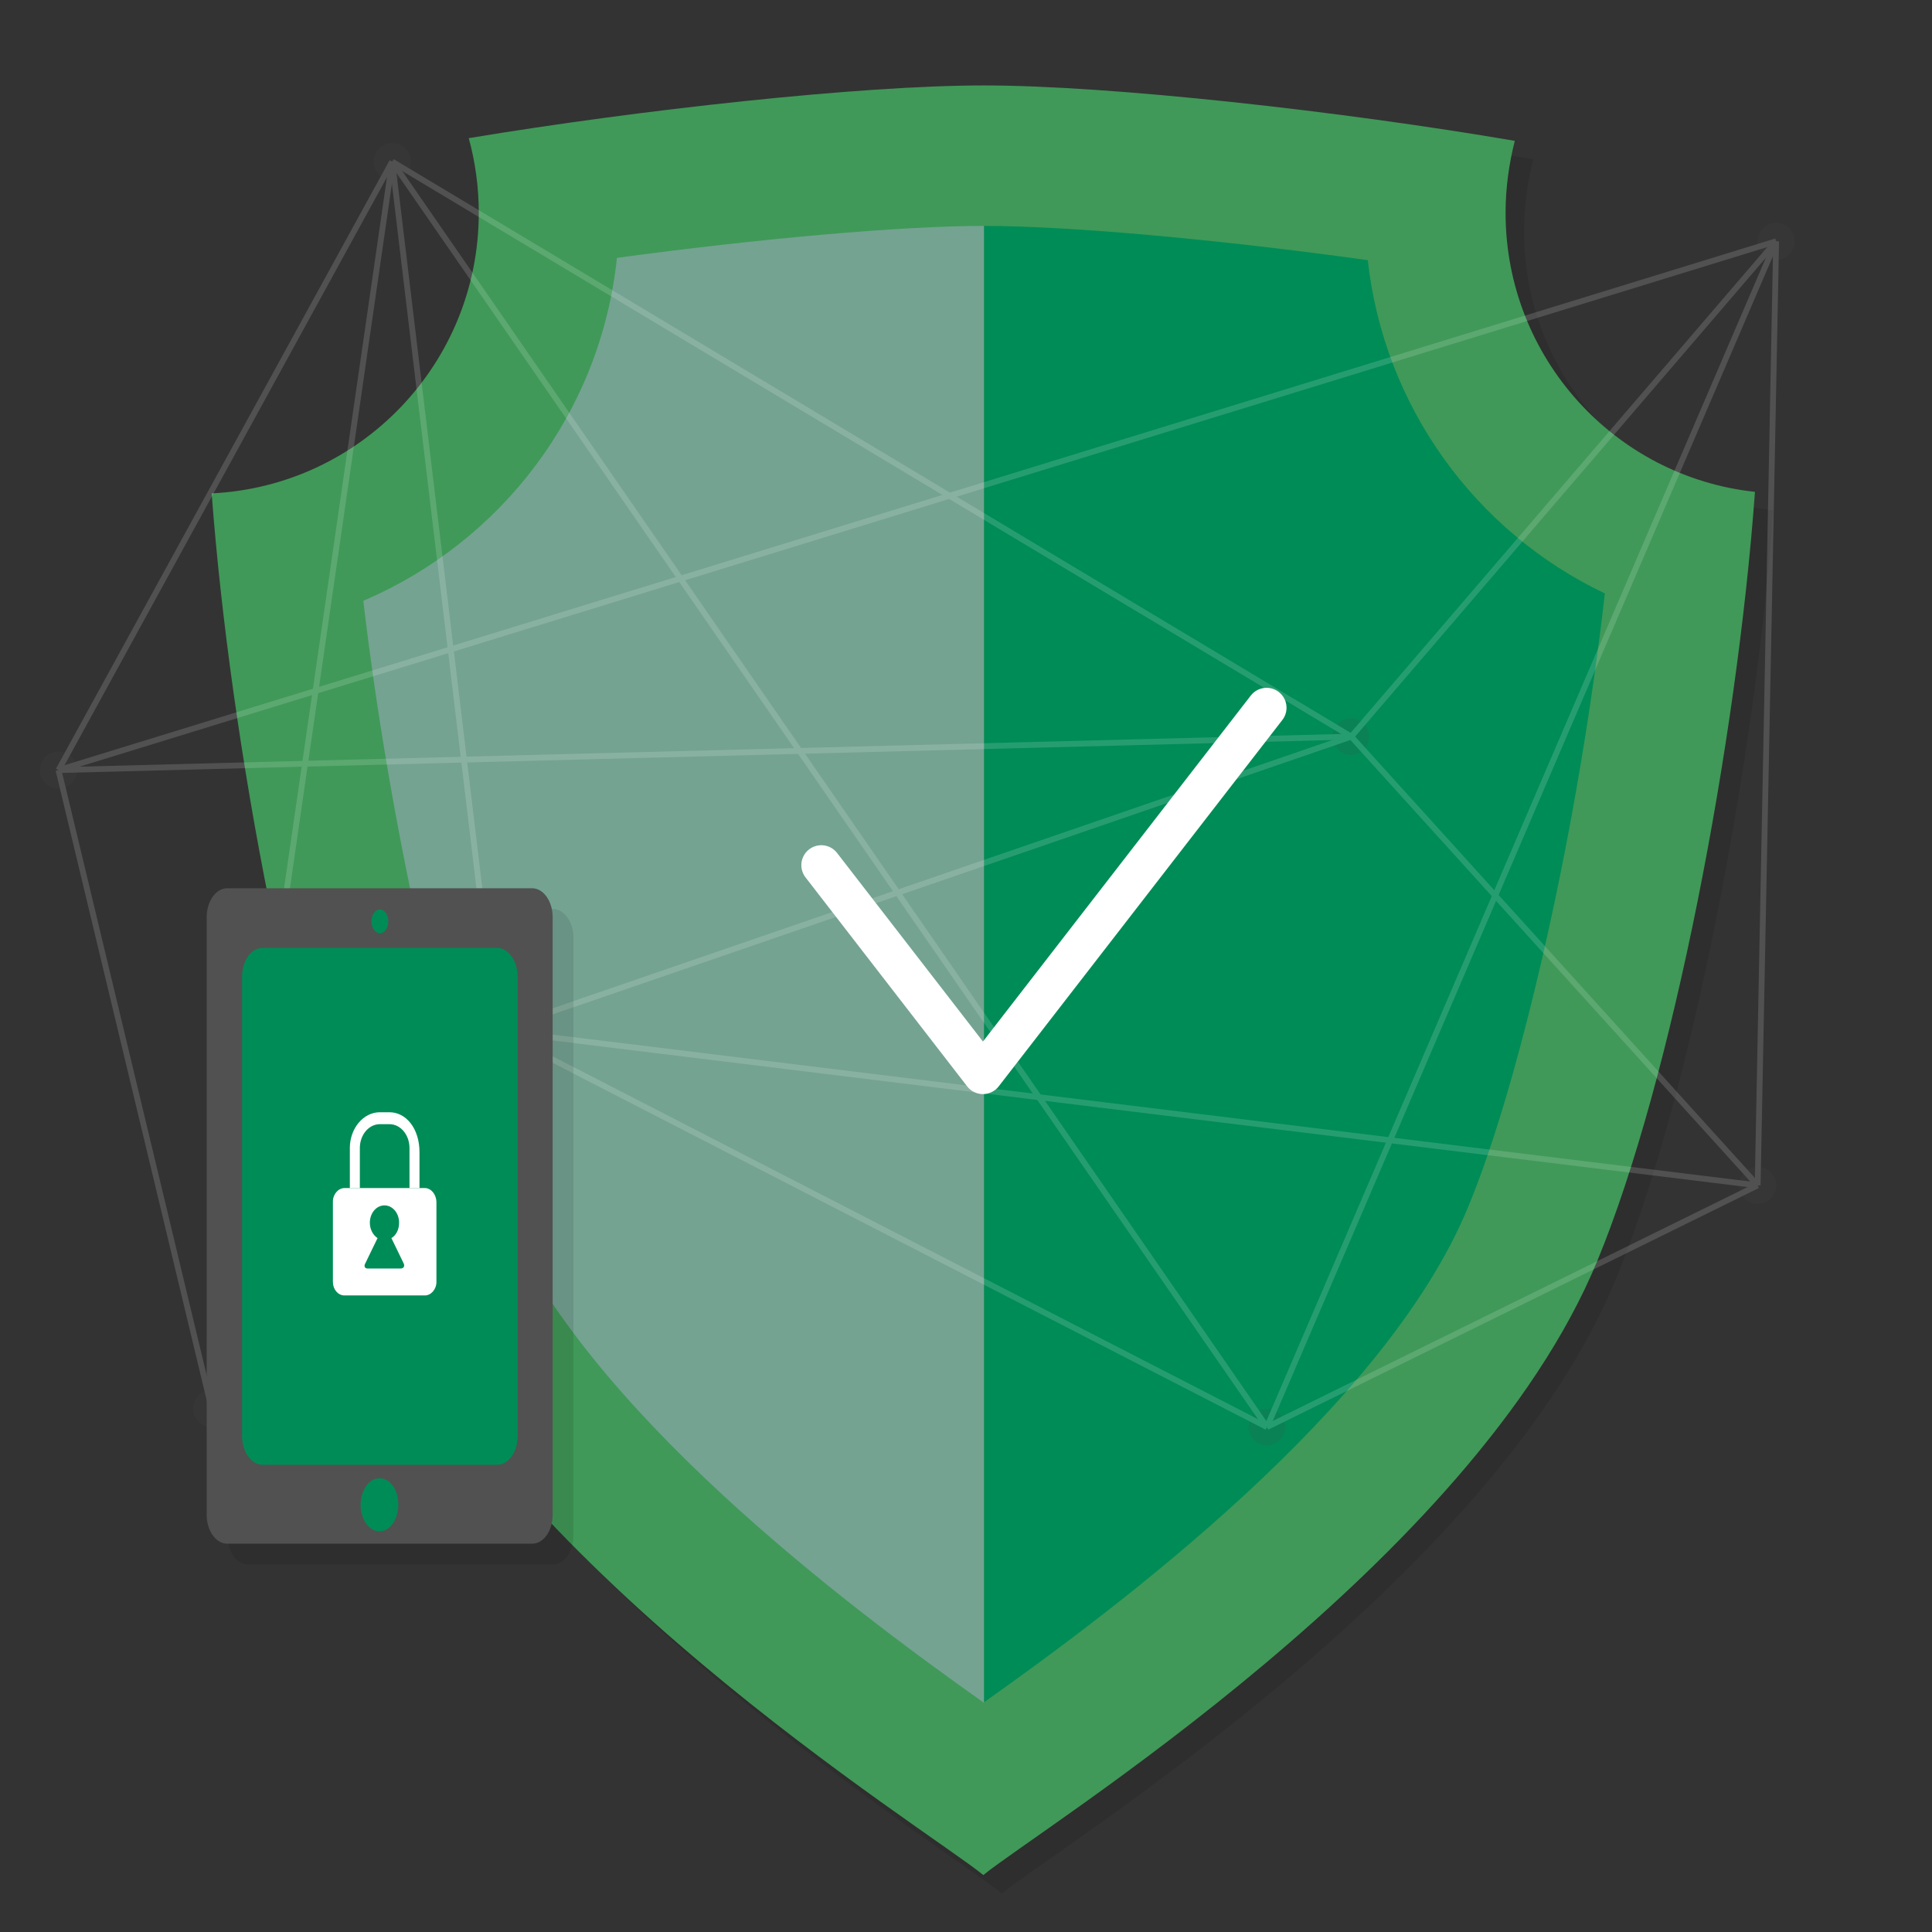 <?xml version="1.0" encoding="utf-8"?>
<!-- Generator: Adobe Illustrator 23.0.3, SVG Export Plug-In . SVG Version: 6.00 Build 0)  -->
<svg version="1.1" id="Layer_1" xmlns="http://www.w3.org/2000/svg" xmlns:xlink="http://www.w3.org/1999/xlink" x="0px" y="0px"
	 viewBox="0 0 502 502" style="enable-background:new 0 0 502 502;" xml:space="preserve">
<rect x="0" y="0" width="502" height="502" fill="#333333" stroke="none"/>
<style type="text/css">
	.st0{opacity:0.1;}
	.st1{fill:#409958;}
	.st2{fill:#74A392;}
	.st3{fill:#008C57;}
	.st4{fill:none;stroke:#FFFFFF;stroke-width:10.367;stroke-linecap:round;stroke-linejoin:round;stroke-miterlimit:10;}
	.st5{opacity:0.15;}
	.st6{fill:#4C4C4C;}
	.st7{fill:#4C4C4C;stroke:#FFFFFF;stroke-width:1.51;stroke-miterlimit:10;}
	.st8{fill:#515151;}
	.st9{fill:#FFFFFF;}
</style>
<title>music (1)</title>
<g>
	<g>
		<g class="st0">
			<path d="M396,60.1c0-6.5,0.9-12.8,2.4-18.7c-45-7.7-105-14.4-138-14.4c-32,0-89.3,6.3-133.8,13.7c1.7,6.2,2.6,12.7,2.6,19.4
				c0,39.1-30.7,71-69.4,72.9c4.8,64.5,21.4,152.2,41,199.5c32.4,78.4,144.7,147.4,159.5,159.5c14.9-12.2,127.1-81.1,159.5-159.5
				c19.6-47.4,36.3-135.3,41-199.9C424.4,128.6,396,97.7,396,60.1z"/>
			<path d="M260.4,63.5c-21.5,0-58.4,3.3-95.3,8.3c-4.2,40.1-30,73.8-65.9,89.1c3.4,29.1,8.7,59.6,14.8,87.1
				c6.2,28.2,13.4,53.3,20.6,70.5c21.6,52.2,91.2,104.1,125.8,128.6c0,0,0.1-0.1,0.1-0.1V248V63.5C260.4,63.5,260.4,63.5,260.4,63.5
				z"/>
			<path d="M360.2,72.4c-38.1-5.3-77.3-8.9-99.7-8.9V248v199.1c34.7-24.6,104.1-76.4,125.7-128.5c7.2-17.3,14.3-42.4,20.6-70.5
				c6.3-28.2,11.6-59.4,15-89.1C388.2,143,364.4,110.5,360.2,72.4z"/>
		</g>
		<g>
			<g>
				<path class="st1" d="M391.2,55.3c0-6.5,0.9-12.8,2.4-18.7c-45-7.7-105-14.4-138-14.4c-32,0-89.3,6.3-133.8,13.7
					c1.7,6.2,2.6,12.7,2.6,19.4c0,39.1-30.7,71-69.4,72.9c4.8,64.5,21.4,152.2,41,199.5c32.4,78.4,144.7,147.4,159.5,159.5
					c14.9-12.2,127.1-81.1,159.5-159.5c19.6-47.4,36.3-135.3,41-199.9C419.6,123.9,391.2,92.9,391.2,55.3z"/>
				<g>
					<path class="st2" d="M255.6,58.7c-21.5,0-58.4,3.3-95.3,8.3c-4.2,40.1-30,73.8-65.9,89.1c3.4,29.1,8.7,59.6,14.8,87.1
						c6.2,28.2,13.4,53.3,20.6,70.5C151.4,366,221,417.9,255.6,442.4c0,0,0.1-0.1,0.1-0.1V243.3V58.7
						C255.7,58.7,255.6,58.7,255.6,58.7z"/>
					<path class="st3" d="M355.4,67.6c-38.1-5.3-77.3-8.9-99.7-8.9v184.5v199.1c34.7-24.6,104.1-76.4,125.7-128.5
						c7.2-17.3,14.3-42.4,20.6-70.5c6.3-28.2,11.6-59.4,15-89.1C383.4,138.2,359.6,105.7,355.4,67.6z"/>
				</g>
			</g>
		</g>
	</g>
	<polyline class="st4" points="213.4,224.8 255.4,279.1 329.1,183.9 	"/>
</g>
<g class="st5">
	<path class="st6" d="M456.7,62.7c0,2.7,2.2,4.8,4.8,4.8c2.7,0,4.8-2.2,4.8-4.8c0-2.7-2.2-4.8-4.8-4.8
		C458.8,57.9,456.7,60.1,456.7,62.7z"/>
	<path class="st6" d="M451.9,308c0,2.7,2.2,4.8,4.8,4.8c2.7,0,4.8-2.2,4.8-4.8c0-2.7-2.2-4.8-4.8-4.8
		C454,303.2,451.9,305.3,451.9,308z"/>
	<path class="st6" d="M346.2,191.4c0,2.7,2.2,4.8,4.8,4.8c2.7,0,4.8-2.2,4.8-4.8c0-2.7-2.2-4.8-4.8-4.8
		C348.4,186.6,346.2,188.8,346.2,191.4z"/>
	<path class="st6" d="M123.1,267.8c0,3.3,2.7,6,6,6c3.3,0,6-2.7,6-6c0-3.3-2.7-6-6-6C125.7,261.8,123.1,264.5,123.1,267.8z"/>
	<path class="st6" d="M10.4,200.1c0,2.7,2.2,4.8,4.8,4.8c2.7,0,4.8-2.2,4.8-4.8c0-2.7-2.2-4.8-4.8-4.8
		C12.5,195.3,10.4,197.4,10.4,200.1z"/>
	<path class="st6" d="M97.1,42c0,2.7,2.2,4.8,4.8,4.8c2.7,0,4.8-2.2,4.8-4.8c0-2.7-2.2-4.8-4.8-4.8C99.2,37.2,97.1,39.4,97.1,42z"/>
	<path class="st6" d="M50.2,366c0,2.7,2.2,4.8,4.8,4.8c2.7,0,4.8-2.2,4.8-4.8c0-2.7-2.2-4.8-4.8-4.8C52.3,361.2,50.2,363.3,50.2,366
		z"/>
	<path class="st6" d="M324.4,370.8c0,2.7,2.2,4.8,4.8,4.8c2.7,0,4.8-2.2,4.8-4.8c0-2.7-2.2-4.8-4.8-4.8
		C326.6,366,324.4,368.1,324.4,370.8z"/>
	<line class="st7" x1="461.5" y1="62.7" x2="351.1" y2="191.4"/>
	<line class="st7" x1="351.1" y1="191.4" x2="456.7" y2="308"/>
	<line class="st7" x1="456.7" y1="308" x2="329.2" y2="370.8"/>
	<line class="st7" x1="329.2" y1="370.8" x2="129" y2="267.8"/>
	<line class="st7" x1="129" y1="267.8" x2="55" y2="366"/>
	<line class="st7" x1="55" y1="366" x2="15.2" y2="200.1"/>
	<line class="st7" x1="55" y1="366" x2="101.9" y2="42"/>
	<line class="st7" x1="101.9" y1="42" x2="15.2" y2="200.1"/>
	<line class="st7" x1="101.9" y1="42" x2="129" y2="267.8"/>
	<line class="st7" x1="101.9" y1="42" x2="351.1" y2="191.4"/>
	<line class="st7" x1="461.5" y1="62.7" x2="456.7" y2="308"/>
	<line class="st7" x1="461.5" y1="62.7" x2="15.2" y2="200.1"/>
	<line class="st7" x1="329.2" y1="370.8" x2="461.5" y2="62.7"/>
	<line class="st7" x1="329.2" y1="370.8" x2="101.9" y2="42"/>
	<line class="st7" x1="129" y1="267.8" x2="351.1" y2="191.4"/>
	<line class="st7" x1="351.1" y1="191.4" x2="15.2" y2="200.1"/>
	<line class="st7" x1="456.7" y1="308" x2="129" y2="267.8"/>
</g>
<g>
	<g class="st0">
		<path d="M149,399c0,4.2-2.4,7.5-5.3,7.5H64.4c-2.9,0-5.3-3.4-5.3-7.5V243.7c0-4.1,2.4-7.5,5.3-7.5h79.3c2.9,0,5.3,3.4,5.3,7.5V399
			z"/>
		<path d="M139.8,378.4c0,4.2-2.4,7.5-5.3,7.5h-61c-2.9,0-5.3-3.4-5.3-7.5V259.2c0-4.2,2.4-7.5,5.3-7.5h61c2.9,0,5.3,3.4,5.3,7.5
			V378.4z"/>
		<path d="M106.2,244.8c0,1.7-1,3.1-2.2,3.1c-1.2,0-2.2-1.4-2.2-3.1c0-1.7,1-3.1,2.2-3.1C105.2,241.7,106.2,243,106.2,244.8z"/>
		<path d="M108.9,396.3c0,3.8-2.2,6.9-4.9,6.9c-2.7,0-4.9-3.1-4.9-6.9c0-3.8,2.2-6.9,4.9-6.9C106.7,389.4,108.9,392.5,108.9,396.3z"
			/>
		<path d="M115.7,314.1H94.8c-1.6,0-3,1.6-3,3.5v1.1v19.8c0,1.9,1.3,3.5,3,3.5h20.9c1.6,0,3-1.6,3-3.5v-19.8v-1.1
			C118.7,315.6,117.4,314.1,115.7,314.1z"/>
		<path d="M114.3,314.1l-2.6,0v-10.4c0-3.4-2.3-6.2-5.2-6.2H104c-2.9,0-5.2,2.8-5.2,6.2V314h-2.6v-10.4c0-5.1,3.5-9.3,7.8-9.3h2.5
			c4.3,0,7.8,4.2,7.8,10.4V314.1z"/>
		<path d="M110.2,333.6L107,327c1.2-0.7,2-2.2,2-4c0-2.5-1.7-4.5-3.8-4.5c-2.1,0-3.8,2-3.8,4.5c0,1.7,0.8,3.2,2,4l-3.2,6.6
			c-0.4,0.7-0.1,1.3,0.6,1.3h8.6C110.3,335,110.6,334.4,110.2,333.6z"/>
	</g>
	<g>
		<g>
			<g>
				<path class="st8" d="M143.6,393.6c0,4.2-2.4,7.5-5.3,7.5H59c-2.9,0-5.3-3.4-5.3-7.5V238.3c0-4.1,2.4-7.5,5.3-7.5h79.3
					c2.9,0,5.3,3.4,5.3,7.5V393.6z"/>
				<path class="st3" d="M134.5,373.1c0,4.2-2.4,7.5-5.3,7.5h-61c-2.9,0-5.3-3.4-5.3-7.5V253.8c0-4.2,2.4-7.5,5.3-7.5h61
					c2.9,0,5.3,3.4,5.3,7.5V373.1z"/>
				<path class="st3" d="M100.9,239.4c0,1.7-1,3.1-2.2,3.1c-1.2,0-2.2-1.4-2.2-3.1c0-1.7,1-3.1,2.2-3.1
					C99.9,236.3,100.9,237.7,100.9,239.4z"/>
				<path class="st3" d="M103.5,391c0,3.8-2.2,6.9-4.9,6.9c-2.7,0-4.9-3.1-4.9-6.9c0-3.8,2.2-6.9,4.9-6.9
					C101.4,384.1,103.5,387.1,103.5,391z"/>
			</g>
			<g>
				<path class="st9" d="M110.4,308.7H89.5c-1.6,0-3,1.6-3,3.5v1.1v19.8c0,1.9,1.3,3.5,3,3.5h20.9c1.6,0,3-1.6,3-3.5v-19.8v-1.1
					C113.3,310.3,112,308.7,110.4,308.7z"/>
				<g>
					<path class="st9" d="M109,308.7l-2.6,0v-10.4c0-3.4-2.3-6.2-5.2-6.2h-2.5c-2.9,0-5.2,2.8-5.2,6.2v10.4h-2.6v-10.4
						c0-5.1,3.5-9.3,7.8-9.3h2.5c4.3,0,7.8,4.2,7.8,10.4V308.7z"/>
				</g>
				<path class="st3" d="M104.9,328.3l-3.2-6.6c1.2-0.7,2-2.2,2-4c0-2.5-1.7-4.5-3.8-4.5c-2.1,0-3.8,2-3.8,4.5c0,1.7,0.8,3.2,2,4
					l-3.2,6.6c-0.4,0.7-0.1,1.3,0.6,1.3h8.6C104.9,329.6,105.2,329,104.9,328.3z"/>
			</g>
		</g>
	</g>
</g>
</svg>
